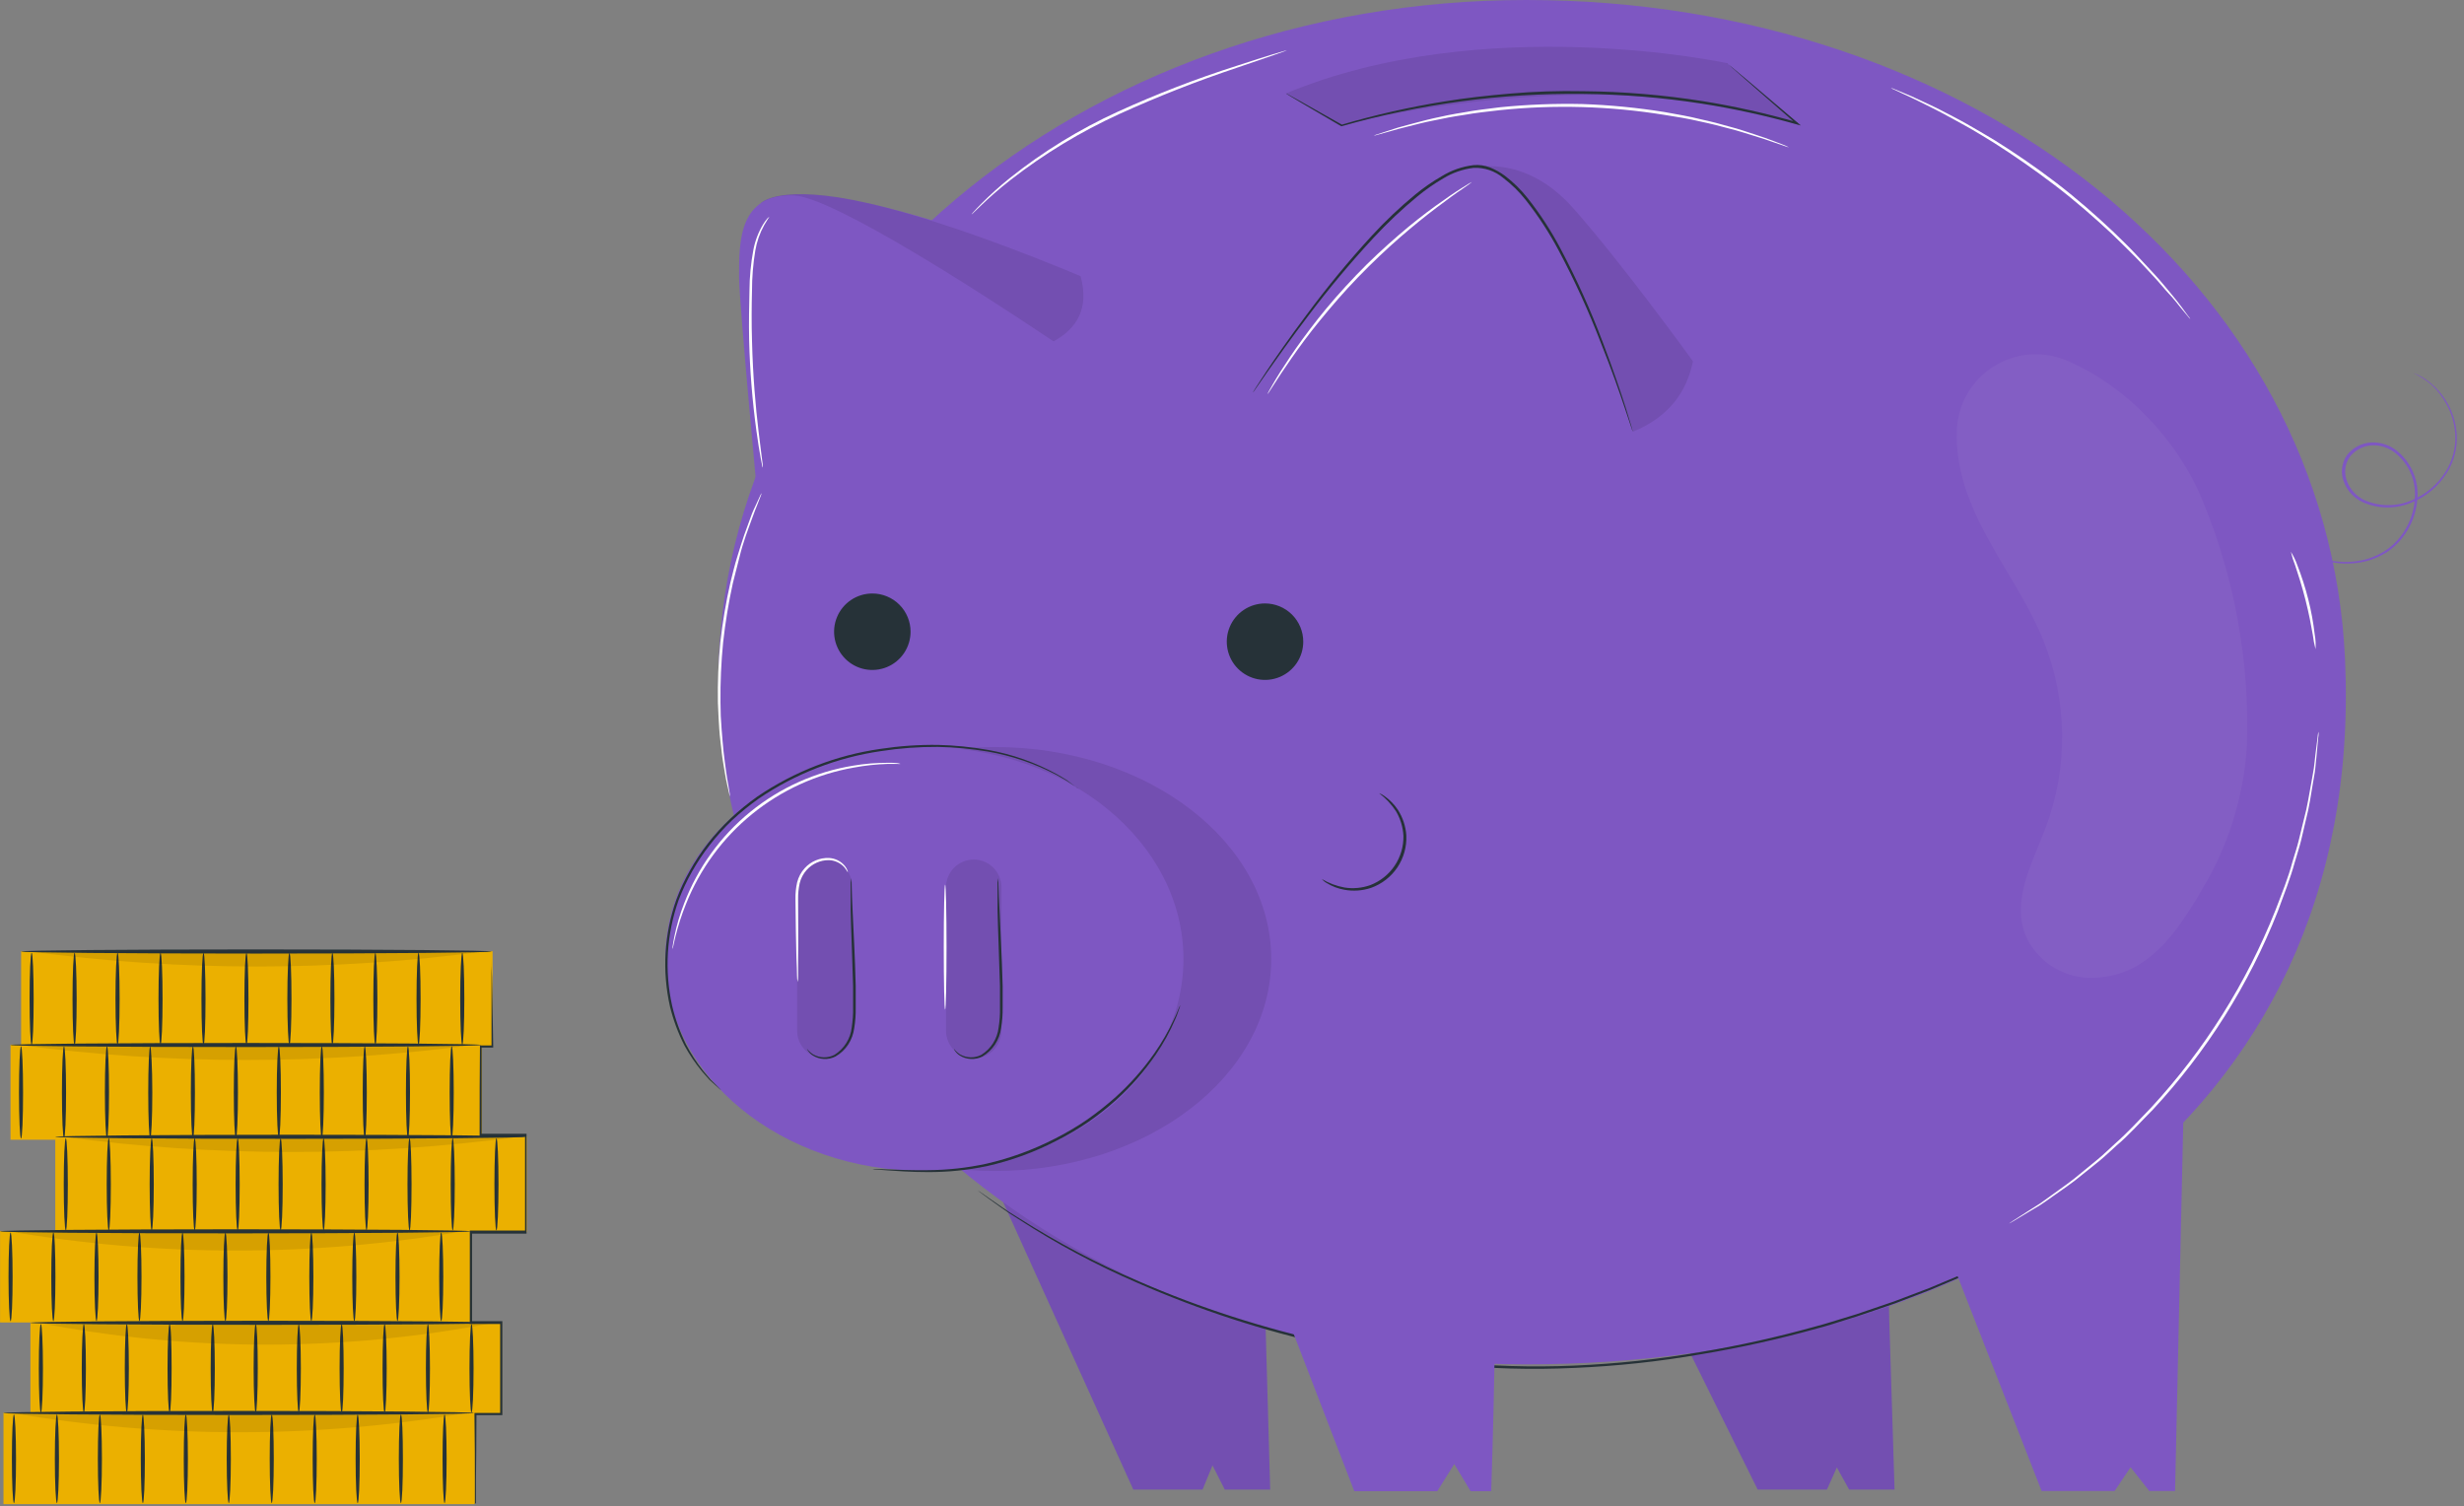 <svg width="211" height="129" viewBox="0 0 211 129" fill="none" xmlns="http://www.w3.org/2000/svg">
<rect x="0" y="0" width="211" height="129" fill="#808080" stroke="none"/>
<path d="M1.809 89.6H42.179V81.459H1.809V89.6Z" fill="#EBB000"/>
<path d="M39.585 81.592C39.491 81.592 39.408 83.356 39.408 85.535C39.408 87.714 39.491 89.484 39.585 89.484C39.679 89.484 39.762 87.72 39.762 85.535C39.762 83.35 39.684 81.592 39.585 81.592Z" fill="#263238"/>
<path d="M35.84 81.592C35.746 81.592 35.669 83.356 35.669 85.535C35.669 87.714 35.746 89.484 35.84 89.484C35.934 89.484 36.017 87.72 36.017 85.535C36.017 83.35 35.94 81.592 35.84 81.592Z" fill="#263238"/>
<path d="M32.146 81.592C32.046 81.592 31.969 83.356 31.969 85.535C31.969 87.714 32.046 89.484 32.146 89.484C32.245 89.484 32.317 87.72 32.317 85.535C32.317 83.35 32.223 81.592 32.146 81.592Z" fill="#263238"/>
<path d="M28.462 81.592C28.368 81.592 28.291 83.356 28.291 85.535C28.291 87.714 28.368 89.484 28.462 89.484C28.556 89.484 28.639 87.72 28.639 85.535C28.639 83.35 28.561 81.592 28.462 81.592Z" fill="#263238"/>
<path d="M24.784 81.592C24.69 81.592 24.607 83.356 24.607 85.535C24.607 87.714 24.69 89.484 24.784 89.484C24.878 89.484 24.961 87.72 24.961 85.535C24.961 83.35 24.884 81.592 24.784 81.592Z" fill="#263238"/>
<path d="M21.106 81.592C21.006 81.592 20.929 83.356 20.929 85.535C20.929 87.714 21.006 89.484 21.106 89.484C21.206 89.484 21.277 87.72 21.277 85.535C21.277 83.35 21.2 81.592 21.106 81.592Z" fill="#263238"/>
<path d="M17.428 81.592C17.328 81.592 17.251 83.356 17.251 85.535C17.251 87.714 17.328 89.484 17.428 89.484C17.527 89.484 17.599 87.72 17.599 85.535C17.599 83.35 17.522 81.592 17.428 81.592Z" fill="#263238"/>
<path d="M13.744 81.592C13.65 81.592 13.573 83.356 13.573 85.535C13.573 87.714 13.65 89.484 13.744 89.484C13.838 89.484 13.921 87.72 13.921 85.535C13.921 83.35 13.844 81.592 13.744 81.592Z" fill="#263238"/>
<path d="M10.066 81.592C9.972 81.592 9.889 83.356 9.889 85.535C9.889 87.714 9.972 89.484 10.066 89.484C10.16 89.484 10.243 87.72 10.243 85.535C10.243 83.35 10.166 81.592 10.066 81.592Z" fill="#263238"/>
<path d="M6.388 81.592C6.289 81.592 6.211 83.356 6.211 85.535C6.211 87.714 6.289 89.484 6.388 89.484C6.488 89.484 6.565 87.72 6.565 85.535C6.565 83.35 6.482 81.592 6.388 81.592Z" fill="#263238"/>
<path d="M2.71 81.592C2.611 81.592 2.533 83.356 2.533 85.535C2.533 87.714 2.611 89.484 2.71 89.484C2.81 89.484 2.882 87.72 2.882 85.535C2.882 83.35 2.804 81.592 2.71 81.592Z" fill="#263238"/>
<g opacity="0.3">
<path opacity="0.3" d="M41.532 81.465C28.564 83.201 15.423 83.201 2.456 81.465H41.532Z" fill="black"/>
</g>
<path d="M1.803 81.481C1.803 81.575 10.824 81.658 21.947 81.658C33.069 81.658 42.101 81.575 42.101 81.481C42.101 81.387 33.08 81.304 21.947 81.304C10.813 81.304 1.803 81.382 1.803 81.481Z" fill="#263238"/>
<path d="M0.902 97.598H41.272V89.457H0.902V97.598Z" fill="#EBB000"/>
<path d="M38.678 89.6C38.584 89.6 38.506 91.37 38.506 93.549C38.506 95.729 38.584 97.493 38.678 97.493C38.772 97.493 38.855 95.729 38.855 93.549C38.855 91.37 38.777 89.6 38.678 89.6Z" fill="#263238"/>
<path d="M34.933 89.6C34.839 89.6 34.762 91.37 34.762 93.549C34.762 95.729 34.839 97.493 34.933 97.493C35.027 97.493 35.11 95.729 35.11 93.549C35.11 91.37 35.033 89.6 34.933 89.6Z" fill="#263238"/>
<path d="M31.238 89.6C31.139 89.6 31.061 91.37 31.061 93.549C31.061 95.729 31.139 97.493 31.238 97.493C31.338 97.493 31.41 95.729 31.41 93.549C31.41 91.37 31.332 89.6 31.238 89.6Z" fill="#263238"/>
<path d="M27.555 89.6C27.461 89.6 27.384 91.37 27.384 93.549C27.384 95.729 27.461 97.493 27.555 97.493C27.649 97.493 27.732 95.729 27.732 93.549C27.732 91.37 27.655 89.6 27.555 89.6Z" fill="#263238"/>
<path d="M23.877 89.6C23.783 89.6 23.7 91.37 23.7 93.549C23.7 95.729 23.783 97.493 23.877 97.493C23.971 97.493 24.054 95.729 24.054 93.549C24.054 91.37 23.977 89.6 23.877 89.6Z" fill="#263238"/>
<path d="M20.199 89.6C20.099 89.6 20.022 91.37 20.022 93.549C20.022 95.729 20.099 97.493 20.199 97.493C20.299 97.493 20.376 95.729 20.376 93.549C20.376 91.37 20.293 89.6 20.199 89.6Z" fill="#263238"/>
<path d="M16.521 89.6C16.421 89.6 16.344 91.37 16.344 93.549C16.344 95.729 16.421 97.493 16.521 97.493C16.62 97.493 16.692 95.729 16.692 93.549C16.692 91.37 16.615 89.6 16.521 89.6Z" fill="#263238"/>
<path d="M12.865 89.6C12.771 89.6 12.694 91.37 12.694 93.549C12.694 95.729 12.771 97.493 12.865 97.493C12.959 97.493 13.042 95.729 13.042 93.549C13.042 91.37 12.937 89.6 12.865 89.6Z" fill="#263238"/>
<path d="M9.159 89.6C9.065 89.6 8.982 91.37 8.982 93.549C8.982 95.729 9.065 97.493 9.159 97.493C9.253 97.493 9.336 95.729 9.336 93.549C9.336 91.37 9.259 89.6 9.159 89.6Z" fill="#263238"/>
<path d="M5.481 89.6C5.382 89.6 5.304 91.37 5.304 93.549C5.304 95.729 5.382 97.493 5.481 97.493C5.581 97.493 5.658 95.729 5.658 93.549C5.658 91.37 5.575 89.6 5.481 89.6Z" fill="#263238"/>
<path d="M1.803 89.6C1.704 89.6 1.626 91.37 1.626 93.549C1.626 95.729 1.704 97.493 1.803 97.493C1.903 97.493 1.975 95.729 1.975 93.549C1.975 91.37 1.897 89.6 1.803 89.6Z" fill="#263238"/>
<g opacity="0.3">
<path opacity="0.3" d="M40.625 89.468C27.657 91.204 14.516 91.204 1.549 89.468H40.625Z" fill="black"/>
</g>
<path d="M0.896 89.484C0.896 89.584 9.917 89.661 21.045 89.661C32.173 89.661 41.194 89.584 41.194 89.484C41.194 89.385 32.173 89.313 21.045 89.313C9.917 89.313 0.896 89.39 0.896 89.484Z" fill="#263238"/>
<path d="M4.735 105.48H45.105V97.338H4.735V105.48Z" fill="#EBB000"/>
<path d="M42.511 97.471C42.417 97.471 42.339 99.241 42.339 101.42C42.339 103.599 42.417 105.369 42.511 105.369C42.605 105.369 42.688 103.599 42.688 101.42C42.688 99.241 42.61 97.471 42.511 97.471Z" fill="#263238"/>
<path d="M38.766 97.471C38.672 97.471 38.595 99.241 38.595 101.42C38.595 103.599 38.672 105.369 38.766 105.369C38.86 105.369 38.943 103.599 38.943 101.42C38.943 99.241 38.86 97.471 38.766 97.471Z" fill="#263238"/>
<path d="M35.072 97.471C34.972 97.471 34.895 99.241 34.895 101.42C34.895 103.599 34.972 105.369 35.072 105.369C35.171 105.369 35.243 103.599 35.243 101.42C35.243 99.241 35.166 97.471 35.072 97.471Z" fill="#263238"/>
<path d="M31.388 97.471C31.294 97.471 31.216 99.241 31.216 101.42C31.216 103.599 31.294 105.369 31.388 105.369C31.482 105.369 31.565 103.599 31.565 101.42C31.565 99.241 31.488 97.471 31.388 97.471Z" fill="#263238"/>
<path d="M27.71 97.471C27.616 97.471 27.533 99.241 27.533 101.42C27.533 103.599 27.616 105.369 27.71 105.369C27.804 105.369 27.887 103.599 27.887 101.42C27.887 99.241 27.798 97.471 27.71 97.471Z" fill="#263238"/>
<path d="M24.032 97.471C23.932 97.471 23.855 99.241 23.855 101.42C23.855 103.599 23.932 105.369 24.032 105.369C24.131 105.369 24.209 103.599 24.209 101.42C24.209 99.241 24.126 97.471 24.032 97.471Z" fill="#263238"/>
<path d="M20.354 97.471C20.254 97.471 20.177 99.241 20.177 101.42C20.177 103.599 20.254 105.369 20.354 105.369C20.453 105.369 20.525 103.599 20.525 101.42C20.525 99.241 20.448 97.471 20.354 97.471Z" fill="#263238"/>
<path d="M16.67 97.471C16.576 97.471 16.499 99.241 16.499 101.42C16.499 103.599 16.576 105.369 16.67 105.369C16.764 105.369 16.847 103.599 16.847 101.42C16.847 99.241 16.77 97.471 16.67 97.471Z" fill="#263238"/>
<path d="M12.992 97.471C12.898 97.471 12.815 99.241 12.815 101.42C12.815 103.599 12.898 105.369 12.992 105.369C13.086 105.369 13.169 103.599 13.169 101.42C13.169 99.241 13.092 97.471 12.992 97.471Z" fill="#263238"/>
<path d="M9.314 97.471C9.215 97.471 9.137 99.241 9.137 101.42C9.137 103.599 9.215 105.369 9.314 105.369C9.414 105.369 9.491 103.599 9.491 101.42C9.491 99.241 9.408 97.471 9.314 97.471Z" fill="#263238"/>
<path d="M5.636 97.471C5.537 97.471 5.459 99.241 5.459 101.42C5.459 103.599 5.537 105.369 5.636 105.369C5.736 105.369 5.808 103.599 5.808 101.42C5.808 99.241 5.73 97.471 5.636 97.471Z" fill="#263238"/>
<g opacity="0.3">
<path opacity="0.3" d="M44.457 97.344C31.49 99.083 18.349 99.083 5.382 97.344H44.457Z" fill="black"/>
</g>
<path d="M4.729 97.344C4.729 97.443 13.75 97.521 24.878 97.521C36.006 97.521 45.027 97.443 45.027 97.344C45.027 97.244 36.006 97.172 24.878 97.172C13.75 97.172 4.729 97.266 4.729 97.344Z" fill="#263238"/>
<path d="M0.006 113.245H40.376V105.419H0.006V113.245Z" fill="#EBB000"/>
<path d="M37.782 105.546C37.688 105.546 37.61 107.25 37.61 109.346C37.61 111.442 37.688 113.14 37.782 113.14C37.876 113.14 37.959 111.442 37.959 109.346C37.959 107.25 37.881 105.546 37.782 105.546Z" fill="#263238"/>
<path d="M34.037 105.546C33.943 105.546 33.866 107.25 33.866 109.346C33.866 111.442 33.943 113.14 34.037 113.14C34.131 113.14 34.214 111.442 34.214 109.346C34.214 107.25 34.137 105.546 34.037 105.546Z" fill="#263238"/>
<path d="M30.343 105.546C30.243 105.546 30.166 107.25 30.166 109.346C30.166 111.442 30.243 113.14 30.343 113.14C30.442 113.14 30.514 111.442 30.514 109.346C30.514 107.25 30.437 105.546 30.343 105.546Z" fill="#263238"/>
<path d="M26.659 105.546C26.565 105.546 26.487 107.25 26.487 109.346C26.487 111.442 26.565 113.14 26.659 113.14C26.753 113.14 26.836 111.442 26.836 109.346C26.836 107.25 26.758 105.546 26.659 105.546Z" fill="#263238"/>
<path d="M22.981 105.546C22.887 105.546 22.804 107.25 22.804 109.346C22.804 111.442 22.887 113.14 22.981 113.14C23.075 113.14 23.158 111.442 23.158 109.346C23.158 107.25 23.081 105.546 22.981 105.546Z" fill="#263238"/>
<path d="M19.303 105.546C19.203 105.546 19.126 107.25 19.126 109.346C19.126 111.442 19.203 113.14 19.303 113.14C19.402 113.14 19.48 111.442 19.48 109.346C19.48 107.25 19.397 105.546 19.303 105.546Z" fill="#263238"/>
<path d="M15.63 105.546C15.531 105.546 15.453 107.25 15.453 109.346C15.453 111.442 15.531 113.14 15.63 113.14C15.73 113.14 15.802 111.442 15.802 109.346C15.802 107.25 15.719 105.546 15.63 105.546Z" fill="#263238"/>
<path d="M11.941 105.546C11.847 105.546 11.77 107.25 11.77 109.346C11.77 111.442 11.847 113.14 11.941 113.14C12.035 113.14 12.118 111.442 12.118 109.346C12.118 107.25 12.041 105.546 11.941 105.546Z" fill="#263238"/>
<path d="M8.263 105.546C8.169 105.546 8.086 107.25 8.086 109.346C8.086 111.442 8.169 113.14 8.263 113.14C8.357 113.14 8.44 111.442 8.44 109.346C8.44 107.25 8.363 105.546 8.263 105.546Z" fill="#263238"/>
<path d="M4.569 105.546C4.469 105.546 4.392 107.25 4.392 109.346C4.392 111.442 4.469 113.14 4.569 113.14C4.668 113.14 4.746 111.442 4.746 109.346C4.746 107.25 4.679 105.546 4.569 105.546Z" fill="#263238"/>
<path d="M0.907 105.546C0.808 105.546 0.73 107.25 0.73 109.346C0.73 111.442 0.808 113.14 0.907 113.14C1.007 113.14 1.079 111.442 1.079 109.346C1.079 107.25 1.001 105.546 0.907 105.546Z" fill="#263238"/>
<g opacity="0.3">
<path opacity="0.3" d="M39.728 105.424C26.798 107.645 13.583 107.645 0.653 105.424H39.728Z" fill="black"/>
</g>
<path d="M0 105.441C0 105.54 9.021 105.618 20.149 105.618C31.277 105.618 40.298 105.54 40.298 105.441C40.298 105.341 31.277 105.269 20.149 105.269C9.021 105.269 0 105.347 0 105.441Z" fill="#263238"/>
<path d="M2.605 121.082H42.975V113.25H2.605V121.082Z" fill="#EBB000"/>
<path d="M40.376 113.383C40.282 113.383 40.204 115.081 40.204 117.177C40.204 119.274 40.282 120.972 40.376 120.972C40.47 120.972 40.553 119.274 40.553 117.177C40.553 115.081 40.475 113.383 40.376 113.383Z" fill="#263238"/>
<path d="M36.648 113.383C36.548 113.383 36.471 115.081 36.471 117.177C36.471 119.274 36.548 120.972 36.648 120.972C36.747 120.972 36.819 119.274 36.819 117.177C36.819 115.081 36.731 113.383 36.648 113.383Z" fill="#263238"/>
<path d="M32.937 113.383C32.837 113.383 32.76 115.081 32.76 117.177C32.76 119.274 32.837 120.972 32.937 120.972C33.036 120.972 33.114 119.274 33.114 117.177C33.114 115.081 33.031 113.383 32.937 113.383Z" fill="#263238"/>
<path d="M29.259 113.383C29.159 113.383 29.081 115.081 29.081 117.177C29.081 119.274 29.159 120.972 29.259 120.972C29.358 120.972 29.43 119.274 29.43 117.177C29.43 115.081 29.353 113.383 29.259 113.383Z" fill="#263238"/>
<path d="M25.586 113.383C25.492 113.383 25.415 115.081 25.415 117.177C25.415 119.274 25.492 120.972 25.586 120.972C25.68 120.972 25.763 119.274 25.763 117.177C25.763 115.081 25.674 113.383 25.586 113.383Z" fill="#263238"/>
<path d="M21.897 113.383C21.803 113.383 21.72 115.081 21.72 117.177C21.72 119.274 21.803 120.972 21.897 120.972C21.991 120.972 22.074 119.274 22.074 117.177C22.074 115.081 21.997 113.383 21.897 113.383Z" fill="#263238"/>
<path d="M18.219 113.383C18.119 113.383 18.042 115.081 18.042 117.177C18.042 119.274 18.119 120.972 18.219 120.972C18.318 120.972 18.396 119.274 18.396 117.177C18.396 115.081 18.313 113.383 18.219 113.383Z" fill="#263238"/>
<path d="M14.524 113.383C14.425 113.383 14.347 115.081 14.347 117.177C14.347 119.274 14.425 120.972 14.524 120.972C14.624 120.972 14.696 119.274 14.696 117.177C14.696 115.081 14.635 113.383 14.524 113.383Z" fill="#263238"/>
<path d="M10.857 113.383C10.763 113.383 10.686 115.081 10.686 117.177C10.686 119.274 10.763 120.972 10.857 120.972C10.951 120.972 11.034 119.274 11.034 117.177C11.034 115.081 10.957 113.383 10.857 113.383Z" fill="#263238"/>
<path d="M7.179 113.383C7.085 113.383 7.002 115.081 7.002 117.177C7.002 119.274 7.085 120.972 7.179 120.972C7.273 120.972 7.356 119.274 7.356 117.177C7.356 115.081 7.279 113.383 7.179 113.383Z" fill="#263238"/>
<path d="M3.501 113.383C3.402 113.383 3.324 115.081 3.324 117.177C3.324 119.274 3.402 120.972 3.501 120.972C3.601 120.972 3.678 119.274 3.678 117.177C3.678 115.081 3.595 113.383 3.501 113.383Z" fill="#263238"/>
<g opacity="0.3">
<path opacity="0.3" d="M42.322 113.262C29.42 115.773 16.155 115.773 3.252 113.262H42.322Z" fill="black"/>
</g>
<path d="M2.594 113.278C2.594 113.372 11.615 113.45 22.743 113.45C33.871 113.45 42.892 113.372 42.892 113.278C42.892 113.184 33.871 113.101 22.743 113.101C11.615 113.101 2.594 113.179 2.594 113.278Z" fill="#263238"/>
<path d="M0.299 128.803H40.669V120.971H0.299V128.803Z" fill="#EBB000"/>
<path d="M38.069 121.126C37.975 121.126 37.898 122.824 37.898 124.921C37.898 127.017 37.975 128.715 38.069 128.715C38.163 128.715 38.246 127.017 38.246 124.921C38.246 122.824 38.169 121.126 38.069 121.126Z" fill="#263238"/>
<path d="M34.33 121.126C34.231 121.126 34.153 122.824 34.153 124.921C34.153 127.017 34.231 128.715 34.33 128.715C34.43 128.715 34.502 127.017 34.502 124.921C34.502 122.824 34.435 121.126 34.33 121.126Z" fill="#263238"/>
<path d="M30.63 121.126C30.531 121.126 30.453 122.824 30.453 124.921C30.453 127.017 30.531 128.715 30.63 128.715C30.73 128.715 30.807 127.017 30.807 124.921C30.807 122.824 30.724 121.126 30.63 121.126Z" fill="#263238"/>
<path d="M26.952 121.126C26.853 121.126 26.775 122.824 26.775 124.921C26.775 127.017 26.853 128.715 26.952 128.715C27.052 128.715 27.124 127.017 27.124 124.921C27.124 122.824 27.046 121.126 26.952 121.126Z" fill="#263238"/>
<path d="M23.268 121.126C23.174 121.126 23.097 122.824 23.097 124.921C23.097 127.017 23.174 128.715 23.268 128.715C23.363 128.715 23.445 127.017 23.445 124.921C23.445 122.824 23.374 121.126 23.268 121.126Z" fill="#263238"/>
<path d="M19.591 121.126C19.497 121.126 19.414 122.824 19.414 124.921C19.414 127.017 19.497 128.715 19.591 128.715C19.685 128.715 19.768 127.017 19.768 124.921C19.768 122.824 19.69 121.126 19.591 121.126Z" fill="#263238"/>
<path d="M15.912 121.126C15.813 121.126 15.736 122.824 15.736 124.921C15.736 127.017 15.813 128.715 15.912 128.715C16.012 128.715 16.09 127.017 16.09 124.921C16.09 122.824 16.006 121.126 15.912 121.126Z" fill="#263238"/>
<path d="M12.235 121.126C12.135 121.126 12.057 122.824 12.057 124.921C12.057 127.017 12.135 128.715 12.235 128.715C12.334 128.715 12.406 127.017 12.406 124.921C12.406 122.824 12.312 121.126 12.235 121.126Z" fill="#263238"/>
<path d="M8.551 121.126C8.457 121.126 8.379 122.824 8.379 124.921C8.379 127.017 8.457 128.715 8.551 128.715C8.645 128.715 8.728 127.017 8.728 124.921C8.728 122.824 8.65 121.126 8.551 121.126Z" fill="#263238"/>
<path d="M4.873 121.126C4.779 121.126 4.696 122.824 4.696 124.921C4.696 127.017 4.779 128.715 4.873 128.715C4.967 128.715 5.05 127.017 5.05 124.921C5.05 122.824 4.972 121.126 4.873 121.126Z" fill="#263238"/>
<path d="M1.195 121.126C1.095 121.126 1.018 122.824 1.018 124.921C1.018 127.017 1.095 128.715 1.195 128.715C1.294 128.715 1.372 127.017 1.372 124.921C1.372 122.824 1.289 121.126 1.195 121.126Z" fill="#263238"/>
<g opacity="0.3">
<path opacity="0.3" d="M40.016 120.983C27.087 123.201 13.875 123.201 0.946 120.983H40.016Z" fill="black"/>
</g>
<path d="M0.288 120.999C0.288 121.093 9.309 121.171 20.437 121.171C31.565 121.171 40.586 121.093 40.586 120.999C40.586 120.905 31.565 120.822 20.437 120.822C9.309 120.822 0.288 120.9 0.288 120.999Z" fill="#263238"/>
<path d="M40.669 128.803C40.66 128.759 40.66 128.714 40.669 128.671C40.669 128.566 40.669 128.438 40.669 128.272C40.669 127.907 40.669 127.399 40.669 126.751C40.669 125.407 40.669 123.483 40.63 121.082V120.994H40.718H42.931L42.831 121.093C42.831 118.803 42.831 116.154 42.831 113.256L42.953 113.378H40.232V113.25C40.232 110.833 40.232 108.206 40.232 105.507V105.374H45.093L44.961 105.507C44.961 102.609 44.961 99.827 44.961 97.211L45.088 97.333H41.072V97.216C41.072 94.385 41.072 91.824 41.1 89.623V89.528H42.179L42.09 89.617C42.09 87.095 42.09 85.071 42.09 83.66C42.09 82.974 42.09 82.438 42.09 82.056C42.09 81.885 42.09 81.752 42.09 81.641C42.082 81.596 42.082 81.549 42.09 81.503C42.09 81.503 42.09 81.553 42.09 81.641C42.09 81.73 42.09 81.885 42.09 82.056C42.09 82.438 42.09 82.974 42.129 83.66C42.156 85.071 42.19 87.095 42.234 89.617V89.706H41.155L41.249 89.612C41.249 91.824 41.249 94.374 41.249 97.205L41.133 97.089H44.966H45.088V97.216C45.088 99.827 45.088 102.609 45.088 105.513V105.64H40.298L40.425 105.513C40.425 108.234 40.425 110.861 40.425 113.256L40.304 113.134H43.019V113.25C43.019 116.149 43.019 118.781 43.019 121.088V121.182H42.925H40.713L40.801 121.099C40.801 123.499 40.768 125.424 40.757 126.768C40.757 127.415 40.757 127.924 40.757 128.289C40.757 128.455 40.757 128.582 40.757 128.687C40.732 128.729 40.703 128.768 40.669 128.803Z" fill="#263238"/>
<path d="M84.766 100.43L97.05 127.559H102.979L103.831 125.485L104.882 127.559H108.77L108.322 111.718L108.128 102.366L84.766 100.43Z" fill="#7E57C2"/>
<g opacity="0.3">
<path opacity="0.3" d="M84.766 100.43L97.05 127.559H102.979L103.831 125.485L104.882 127.559H108.77L108.322 111.718L108.128 102.366L84.766 100.43Z" fill="black"/>
</g>
<path d="M138.532 103.339L150.517 127.559H156.446L157.293 125.662L158.349 127.559H162.237L161.784 113.062L161.596 104.495L138.532 103.339Z" fill="#7E57C2"/>
<g opacity="0.3">
<path opacity="0.3" d="M138.532 103.339L150.517 127.559H156.446L157.293 125.662L158.349 127.559H162.237L161.784 113.062L161.596 104.495L138.532 103.339Z" fill="black"/>
</g>
<path d="M206.683 31.952L206.794 31.991L207.115 32.129C207.513 32.331 207.885 32.581 208.221 32.876C208.85 33.414 209.365 34.074 209.735 34.815C210.106 35.556 210.324 36.363 210.378 37.19C210.45 38.345 210.158 39.494 209.543 40.475C208.845 41.604 207.813 42.488 206.589 43.003C205.918 43.301 205.192 43.455 204.457 43.455C203.723 43.455 202.996 43.301 202.325 43.003C201.606 42.67 201.041 42.077 200.743 41.343C200.581 40.965 200.515 40.553 200.553 40.143C200.591 39.734 200.73 39.34 200.959 38.998C201.206 38.673 201.521 38.406 201.882 38.214C202.243 38.023 202.642 37.913 203.049 37.892C203.851 37.85 204.639 38.106 205.262 38.611C205.836 39.075 206.293 39.667 206.599 40.339C206.904 41.011 207.048 41.745 207.021 42.483C206.979 43.811 206.503 45.09 205.666 46.122C205.294 46.591 204.848 46.995 204.344 47.317C203.875 47.606 203.371 47.834 202.845 47.997C201.936 48.256 200.983 48.326 200.046 48.202C199.343 48.115 198.656 47.929 198.005 47.649C197.594 47.469 197.202 47.251 196.833 46.996C196.722 46.913 196.628 46.847 196.556 46.786C196.484 46.725 196.462 46.714 196.468 46.708C196.964 47.04 197.49 47.325 198.039 47.56C198.685 47.827 199.367 48.001 200.063 48.074C200.98 48.183 201.91 48.104 202.795 47.842C203.304 47.678 203.791 47.451 204.244 47.167C204.727 46.85 205.156 46.458 205.516 46.006C206.317 45.003 206.768 43.766 206.799 42.483C206.827 41.784 206.692 41.088 206.404 40.45C206.116 39.813 205.683 39.251 205.14 38.81C204.568 38.346 203.847 38.106 203.11 38.135C202.736 38.155 202.371 38.257 202.041 38.432C201.71 38.608 201.422 38.854 201.197 39.153C200.99 39.462 200.864 39.818 200.831 40.188C200.799 40.558 200.859 40.931 201.009 41.271C201.281 41.957 201.806 42.513 202.474 42.826C203.116 43.109 203.811 43.255 204.512 43.255C205.214 43.255 205.908 43.109 206.551 42.826C207.736 42.334 208.74 41.486 209.421 40.398C210.019 39.452 210.311 38.346 210.256 37.228C210.206 36.306 209.947 35.408 209.498 34.601C209.163 33.98 208.725 33.419 208.204 32.942C207.742 32.548 207.231 32.215 206.683 31.952Z" fill="#7E57C2"/>
<path d="M200.815 56.498C202.602 96.752 168.858 116.834 130.656 116.834C92.454 116.834 61.52 90.679 61.52 58.417C61.52 26.155 92.493 -0 130.683 -0C168.874 -0 199.388 24.264 200.815 56.498Z" fill="#7E57C2"/>
<g opacity="0.3">
<path opacity="0.3" d="M125.838 14.43C125.838 14.43 130.424 12.975 134.715 17.82C139.007 22.666 144.975 30.94 144.975 30.94C144.422 33.628 142.868 35.724 139.826 36.974L125.838 14.43Z" fill="black"/>
</g>
<path d="M85.175 100.275C98.255 100.275 108.859 92.148 108.859 82.123C108.859 72.097 98.255 63.97 85.175 63.97C72.095 63.97 61.492 72.097 61.492 82.123C61.492 92.148 72.095 100.275 85.175 100.275Z" fill="#7E57C2"/>
<path d="M107.288 33.6C107.288 33.6 121.165 12.068 127.525 14.402C133.886 16.736 139.848 36.974 139.848 36.974" fill="#7E57C2"/>
<path d="M91.569 28.666L90.916 22.831C90.916 22.831 82.227 19.203 74.445 17.422C66.663 15.641 65.131 17.422 65.131 17.422L77.421 34.673L91.569 28.666Z" fill="#7E57C2"/>
<g opacity="0.3">
<path opacity="0.3" d="M110.092 8.009L114.699 10.746C114.699 10.746 137.011 4.845 154.14 10.746L147.851 5.398C147.851 5.398 127.077 0.929 110.092 8.009Z" fill="black"/>
</g>
<g opacity="0.3">
<path opacity="0.3" d="M85.175 100.275C98.255 100.275 108.859 92.148 108.859 82.123C108.859 72.097 98.255 63.97 85.175 63.97C72.095 63.97 61.492 72.097 61.492 82.123C61.492 92.148 72.095 100.275 85.175 100.275Z" fill="black"/>
</g>
<path d="M79.158 100.275C91.41 100.275 101.342 92.148 101.342 82.123C101.342 72.097 91.41 63.97 79.158 63.97C66.906 63.97 56.973 72.097 56.973 82.123C56.973 92.148 66.906 100.275 79.158 100.275Z" fill="#7E57C2"/>
<g opacity="0.3">
<path opacity="0.3" d="M70.635 90.635C70.005 90.635 69.402 90.385 68.957 89.94C68.512 89.495 68.262 88.891 68.262 88.262V75.978C68.262 75.348 68.512 74.745 68.957 74.3C69.402 73.855 70.005 73.605 70.635 73.605C71.264 73.605 71.867 73.855 72.312 74.3C72.757 74.745 73.007 75.348 73.007 75.978V88.24C73.01 88.553 72.951 88.864 72.833 89.154C72.715 89.445 72.541 89.709 72.32 89.932C72.1 90.154 71.837 90.331 71.548 90.452C71.258 90.573 70.948 90.635 70.635 90.635Z" fill="black"/>
</g>
<g opacity="0.3">
<path opacity="0.3" d="M85.756 75.978C85.756 74.667 84.694 73.605 83.383 73.605C82.073 73.605 81.01 74.667 81.01 75.978V88.262C81.01 89.572 82.073 90.635 83.383 90.635C84.694 90.635 85.756 89.572 85.756 88.262V75.978Z" fill="black"/>
</g>
<g opacity="0.3">
<path opacity="0.3" d="M90.219 29.236C92.216 28.13 93.289 26.426 92.537 23.65C92.537 23.65 82.227 19.225 74.445 17.422C66.663 15.619 65.131 17.422 65.131 17.422L77.421 34.673L90.219 29.236Z" fill="black"/>
</g>
<path d="M90.916 29.712C90.916 29.712 90.363 29.314 89.368 28.666C84.772 25.597 71.359 16.836 67.958 16.736C63.289 16.604 63.278 20.608 63.289 23.744C63.289 25.956 65.104 45.148 65.104 45.148" fill="#7E57C2"/>
<path d="M139.826 36.974C139.802 36.932 139.784 36.887 139.771 36.841L139.638 36.443L139.129 34.922C138.681 33.6 138.023 31.692 137.099 29.391C136.051 26.666 134.838 24.009 133.465 21.432C132.659 19.914 131.717 18.472 130.65 17.123C130.09 16.413 129.441 15.777 128.72 15.232C128.015 14.639 127.113 14.333 126.192 14.375C125.271 14.484 124.384 14.792 123.593 15.276C122.815 15.73 122.075 16.246 121.38 16.819C120.053 17.912 118.8 19.093 117.63 20.354C115.645 22.495 113.769 24.736 112.011 27.068C110.501 29.054 109.329 30.702 108.532 31.841L107.614 33.163L107.376 33.506C107.352 33.547 107.322 33.584 107.288 33.617C107.303 33.571 107.326 33.528 107.354 33.489L107.575 33.135C107.769 32.826 108.068 32.372 108.455 31.791C109.235 30.63 110.379 28.965 111.878 26.968C113.615 24.619 115.474 22.363 117.448 20.21C118.619 18.934 119.877 17.742 121.214 16.642C121.926 16.059 122.684 15.535 123.482 15.077C124.301 14.577 125.218 14.258 126.17 14.142C126.661 14.093 127.156 14.163 127.614 14.347C128.055 14.528 128.473 14.762 128.858 15.044C129.594 15.603 130.256 16.253 130.827 16.98C131.902 18.34 132.848 19.797 133.653 21.332C135.023 23.921 136.228 26.594 137.26 29.336C138.15 31.67 138.792 33.583 139.218 34.916C139.428 35.58 139.583 36.1 139.688 36.454L139.798 36.858C139.812 36.895 139.821 36.934 139.826 36.974Z" fill="#263238"/>
<path d="M147.851 5.398C147.851 5.398 147.895 5.398 147.967 5.476L148.288 5.735L149.499 6.748L153.924 10.498L154.217 10.746L153.847 10.647C151.17 9.894 148.452 9.301 145.705 8.871C142.352 8.354 138.966 8.077 135.573 8.042C128.582 7.964 121.617 8.896 114.893 10.807H114.859L111.358 8.755L110.435 8.202L110.197 8.053L110.12 7.998L110.208 8.036L110.451 8.169L111.392 8.689L114.931 10.686H114.871C117.774 9.829 120.73 9.16 123.72 8.683C125.484 8.39 127.387 8.18 129.378 8.009C131.369 7.837 133.46 7.765 135.611 7.81C139.016 7.841 142.414 8.124 145.777 8.656C148.531 9.097 151.256 9.707 153.935 10.481L153.852 10.63L149.483 6.82L148.299 5.774L147.995 5.498L147.851 5.398Z" fill="#263238"/>
<path d="M92.388 67.549C92.342 67.528 92.299 67.502 92.26 67.471L91.89 67.228L91.298 66.83C91.055 66.68 90.745 66.531 90.452 66.349C88.613 65.384 86.635 64.712 84.589 64.357C83.177 64.123 81.75 63.99 80.319 63.959C78.677 63.949 77.036 64.071 75.413 64.324C71.679 64.87 68.116 66.254 64.993 68.373C64.188 68.943 63.421 69.565 62.698 70.237C62.004 70.898 61.361 71.609 60.773 72.366C59.658 73.797 58.762 75.385 58.113 77.078C57.081 79.984 56.889 83.122 57.559 86.132C57.83 87.281 58.231 88.394 58.754 89.451C59.168 90.242 59.655 90.992 60.209 91.691L60.839 92.438L61.348 92.935L61.658 93.251C61.73 93.323 61.763 93.356 61.758 93.361L61.641 93.267L61.315 92.974L60.762 92.482L60.115 91.746C59.546 91.058 59.044 90.317 58.616 89.534C58.072 88.471 57.655 87.348 57.371 86.188C56.686 83.142 56.877 79.964 57.925 77.023C58.24 76.182 58.621 75.366 59.064 74.584C59.517 73.767 60.031 72.985 60.602 72.244C61.197 71.479 61.85 70.76 62.554 70.093C63.281 69.409 64.056 68.777 64.871 68.201C68.02 66.064 71.614 64.672 75.38 64.131C77.014 63.882 78.666 63.767 80.319 63.788C81.76 63.823 83.197 63.967 84.617 64.219C86.676 64.586 88.662 65.287 90.496 66.293C90.811 66.481 91.099 66.636 91.337 66.791L91.89 67.211L92.249 67.477L92.388 67.549Z" fill="#263238"/>
<path d="M72.874 75.203C72.912 75.443 72.929 75.685 72.924 75.928C72.924 76.437 72.974 77.1 73.007 77.902C73.079 79.562 73.217 81.874 73.278 84.429C73.278 85.065 73.278 85.69 73.278 86.293C73.29 86.878 73.247 87.463 73.151 88.041C73.085 88.543 72.906 89.023 72.626 89.445C72.346 89.866 71.973 90.219 71.536 90.474C71.23 90.628 70.888 90.7 70.546 90.681C70.203 90.663 69.872 90.555 69.584 90.369C69.43 90.267 69.299 90.135 69.196 89.982C69.157 89.93 69.127 89.872 69.108 89.81C69.255 89.999 69.432 90.162 69.633 90.292C69.911 90.451 70.225 90.537 70.544 90.543C70.865 90.549 71.181 90.474 71.464 90.325C71.868 90.072 72.211 89.731 72.465 89.328C72.72 88.925 72.881 88.47 72.935 87.996C73.021 87.433 73.058 86.863 73.046 86.293C73.046 85.69 73.046 85.07 73.046 84.434C72.985 81.885 72.874 79.578 72.847 77.908C72.847 77.073 72.847 76.392 72.847 75.928C72.834 75.686 72.843 75.444 72.874 75.203Z" fill="#263238"/>
<path d="M85.452 75.203C85.49 75.443 85.508 75.685 85.507 75.928C85.507 76.437 85.557 77.1 85.59 77.902C85.656 79.562 85.795 81.874 85.861 84.429C85.861 85.065 85.861 85.69 85.861 86.293C85.868 86.878 85.824 87.463 85.728 88.041C85.663 88.542 85.484 89.022 85.205 89.444C84.927 89.865 84.555 90.218 84.119 90.474C83.812 90.629 83.469 90.7 83.126 90.682C82.782 90.663 82.45 90.556 82.161 90.369C82.008 90.267 81.876 90.135 81.774 89.982C81.734 89.931 81.706 89.873 81.691 89.81C81.835 90 82.01 90.163 82.211 90.292C82.488 90.451 82.802 90.537 83.122 90.543C83.442 90.549 83.758 90.474 84.041 90.325C84.446 90.072 84.788 89.731 85.043 89.328C85.297 88.925 85.458 88.47 85.513 87.996C85.603 87.433 85.642 86.863 85.629 86.293C85.629 85.69 85.629 85.07 85.629 84.434C85.562 81.885 85.452 79.578 85.424 77.908C85.424 77.073 85.424 76.392 85.424 75.928C85.413 75.686 85.423 75.444 85.452 75.203Z" fill="#263238"/>
<path d="M101.077 86.072C101.052 86.179 101.019 86.285 100.977 86.387C100.9 86.586 100.817 86.896 100.645 87.266C100.192 88.326 99.636 89.339 98.986 90.292C98.019 91.711 96.886 93.011 95.612 94.163C94.861 94.84 94.068 95.47 93.239 96.049C92.344 96.666 91.407 97.221 90.435 97.709C88.565 98.671 86.58 99.392 84.528 99.855C82.852 100.207 81.142 100.38 79.429 100.369C77.969 100.369 76.79 100.275 75.978 100.22L75.043 100.148C74.933 100.145 74.823 100.13 74.716 100.103C74.825 100.094 74.934 100.094 75.043 100.103L75.983 100.137C76.796 100.164 77.974 100.22 79.423 100.203C81.123 100.197 82.817 100.011 84.478 99.65C86.506 99.183 88.468 98.466 90.319 97.515C91.276 97.034 92.2 96.489 93.085 95.883C93.906 95.308 94.694 94.688 95.446 94.025C96.713 92.892 97.847 91.62 98.826 90.231C99.485 89.294 100.059 88.3 100.54 87.261C100.728 86.896 100.828 86.597 100.916 86.403C100.961 86.289 101.015 86.178 101.077 86.072Z" fill="#263238"/>
<path d="M72.598 74.695C72.505 74.538 72.401 74.389 72.288 74.246C72.121 74.066 71.919 73.921 71.695 73.82C71.471 73.718 71.229 73.662 70.983 73.655C70.62 73.652 70.261 73.727 69.93 73.875C69.599 74.023 69.304 74.24 69.064 74.512C68.783 74.828 68.584 75.208 68.483 75.618C68.382 76.074 68.336 76.54 68.345 77.006C68.345 78.964 68.372 80.74 68.345 82.023C68.345 82.626 68.345 83.129 68.345 83.544C68.351 83.729 68.338 83.915 68.306 84.097C68.269 83.915 68.25 83.73 68.251 83.544C68.251 83.135 68.223 82.626 68.201 82.023C68.168 80.74 68.135 78.97 68.118 77.006C68.107 76.519 68.155 76.033 68.262 75.557C68.373 75.106 68.596 74.69 68.909 74.346C69.172 74.055 69.495 73.826 69.857 73.675C70.218 73.524 70.608 73.455 71 73.472C71.263 73.486 71.52 73.556 71.754 73.676C71.989 73.796 72.195 73.964 72.36 74.169C72.447 74.28 72.518 74.403 72.57 74.534C72.598 74.645 72.609 74.695 72.598 74.695Z" fill="white"/>
<path d="M80.933 75.745C80.999 75.745 81.055 78.146 81.055 81.099C81.055 84.053 80.999 86.459 80.933 86.459C80.867 86.459 80.817 84.058 80.817 81.099C80.817 78.14 80.872 75.745 80.933 75.745Z" fill="white"/>
<path d="M77.117 65.414C77.023 65.428 76.928 65.428 76.835 65.414C76.652 65.414 76.387 65.414 76.038 65.414C75.058 65.444 74.082 65.549 73.118 65.729C69.922 66.291 66.924 67.661 64.407 69.708C61.89 71.755 59.938 74.413 58.738 77.427C58.37 78.335 58.069 79.268 57.836 80.22C57.748 80.557 57.703 80.823 57.659 81C57.645 81.093 57.619 81.184 57.582 81.271C57.581 81.178 57.59 81.085 57.609 80.994C57.642 80.812 57.67 80.541 57.748 80.203C57.944 79.235 58.224 78.286 58.583 77.366C59.752 74.3 61.706 71.595 64.251 69.524C66.795 67.452 69.84 66.086 73.079 65.563C74.053 65.398 75.039 65.316 76.027 65.32C76.376 65.32 76.647 65.32 76.829 65.347C76.927 65.36 77.023 65.382 77.117 65.414Z" fill="white"/>
<path d="M65.22 42.228C65.201 42.318 65.173 42.405 65.137 42.488C65.059 42.676 64.965 42.914 64.855 43.207C64.744 43.5 64.573 43.899 64.418 44.352C64.263 44.806 64.058 45.303 63.865 45.879C63.671 46.454 63.472 47.073 63.312 47.754C63.151 48.434 62.941 49.164 62.758 49.933C62.389 51.611 62.11 53.307 61.923 55.016C61.754 56.725 61.678 58.442 61.697 60.159C61.697 60.956 61.73 61.708 61.791 62.41C61.852 63.113 61.896 63.766 61.962 64.363C62.028 64.96 62.106 65.497 62.167 65.967C62.228 66.437 62.3 66.846 62.36 67.173C62.421 67.499 62.454 67.726 62.487 67.936C62.503 68.025 62.512 68.116 62.515 68.207C62.479 68.124 62.453 68.036 62.438 67.947C62.394 67.748 62.338 67.499 62.266 67.189C62.194 66.879 62.111 66.459 62.039 65.989C61.968 65.519 61.857 64.982 61.796 64.379C61.735 63.777 61.641 63.13 61.592 62.422C61.542 61.714 61.509 60.961 61.475 60.165C61.445 58.438 61.515 56.712 61.685 54.994C61.875 53.275 62.163 51.569 62.548 49.883C62.742 49.114 62.913 48.379 63.129 47.698C63.345 47.018 63.527 46.393 63.726 45.823C63.925 45.254 64.125 44.75 64.279 44.302C64.434 43.854 64.611 43.478 64.75 43.196L65.076 42.488C65.114 42.396 65.162 42.309 65.22 42.228Z" fill="white"/>
<path d="M65.894 18.55C65.894 18.55 65.712 18.799 65.441 19.275C65.065 19.955 64.807 20.694 64.678 21.46C64.49 22.599 64.395 23.751 64.396 24.905C64.362 26.211 64.351 27.671 64.396 29.159C64.468 32.173 64.711 34.9 64.949 36.863C65.065 37.815 65.165 38.6 65.236 39.186L65.319 39.822C65.329 39.896 65.329 39.97 65.319 40.044C65.288 39.975 65.268 39.903 65.258 39.828C65.225 39.656 65.187 39.452 65.137 39.203C65.037 38.65 64.904 37.864 64.772 36.885C64.422 34.318 64.215 31.733 64.152 29.142C64.119 27.627 64.152 26.189 64.18 24.878C64.186 23.712 64.298 22.55 64.512 21.404C64.66 20.622 64.947 19.873 65.358 19.192C65.471 19.009 65.598 18.835 65.74 18.672C65.839 18.611 65.889 18.55 65.894 18.55Z" fill="white"/>
<path d="M110.197 4.303C110.104 4.354 110.006 4.395 109.904 4.425L109.063 4.723L105.938 5.796C102.501 6.943 99.126 8.271 95.828 9.773C92.534 11.282 89.426 13.166 86.564 15.387C85.457 16.25 84.633 17.002 84.069 17.538C83.781 17.804 83.577 18.02 83.422 18.158C83.351 18.235 83.273 18.305 83.19 18.368C83.247 18.28 83.314 18.199 83.389 18.125C83.527 17.975 83.726 17.749 84.008 17.472C84.783 16.689 85.601 15.95 86.459 15.26C89.304 12.99 92.417 11.076 95.728 9.563C99.034 8.055 102.427 6.745 105.888 5.641C107.21 5.205 108.289 4.867 109.03 4.64L109.893 4.386C109.992 4.351 110.094 4.323 110.197 4.303Z" fill="white"/>
<path d="M126.038 15.591C125.974 15.651 125.905 15.704 125.833 15.752L125.23 16.178C124.677 16.543 123.941 17.085 123.018 17.782C122.094 18.479 121.032 19.33 119.887 20.326C118.742 21.322 117.525 22.472 116.303 23.733C115.081 24.994 113.997 26.261 113.034 27.439C112.072 28.617 111.264 29.717 110.606 30.663C109.948 31.609 109.434 32.383 109.091 32.925L108.687 33.545C108.645 33.621 108.593 33.692 108.532 33.755C108.532 33.755 108.565 33.672 108.643 33.523L109.013 32.876C109.329 32.322 109.826 31.526 110.468 30.569C111.11 29.612 111.917 28.501 112.863 27.3C113.809 26.1 114.915 24.839 116.132 23.567C117.348 22.295 118.587 21.161 119.743 20.16C120.899 19.159 121.983 18.318 122.918 17.643C123.853 16.969 124.622 16.443 125.169 16.106L125.8 15.713C125.955 15.625 126.032 15.581 126.038 15.591Z" fill="white"/>
<path d="M196.175 47.25C196.402 47.611 196.588 47.997 196.728 48.401C197.1 49.35 197.412 50.322 197.662 51.31C197.914 52.301 198.099 53.308 198.215 54.324C198.292 54.742 198.316 55.167 198.287 55.591C198.179 55.182 198.1 54.766 198.05 54.346C197.917 53.578 197.718 52.521 197.425 51.371C197.131 50.22 196.805 49.192 196.556 48.456C196.399 48.064 196.271 47.661 196.175 47.25Z" fill="white"/>
<path d="M185.273 99.418L185.052 99.589L184.383 100.065L183.277 100.834L182.58 101.32L181.767 101.873C178.536 103.993 175.174 105.905 171.7 107.598C170.594 108.151 169.427 108.671 168.21 109.224L166.319 110.026L165.351 110.435L164.35 110.822L162.292 111.608L160.146 112.349C159.422 112.609 158.675 112.836 157.934 113.068C157.193 113.3 156.419 113.555 155.633 113.754C152.357 114.669 149.033 115.407 145.678 115.966C142.084 116.595 138.454 116.986 134.809 117.139C131.164 117.309 127.511 117.207 123.88 116.835L122.57 116.707C122.133 116.663 121.701 116.586 121.27 116.53L118.72 116.165L116.242 115.706L115.025 115.479L113.831 115.208C108.21 113.973 102.724 112.187 97.454 109.877C93.893 108.342 90.468 106.508 87.216 104.396C86.043 103.677 85.208 103.013 84.611 102.604L83.947 102.117L83.726 101.945L83.964 102.095L84.639 102.565C85.242 102.963 86.088 103.616 87.266 104.318C90.534 106.393 93.963 108.202 97.52 109.727C102.788 112.008 108.266 113.771 113.875 114.993L115.07 115.264L116.286 115.49L118.759 115.944L121.303 116.304C121.729 116.359 122.16 116.431 122.597 116.475L123.902 116.602C127.521 116.986 131.163 117.099 134.798 116.94C138.433 116.788 142.054 116.4 145.639 115.778C148.98 115.219 152.288 114.48 155.55 113.566C156.336 113.367 157.093 113.107 157.851 112.885C158.609 112.664 159.35 112.432 160.063 112.172L162.204 111.442L164.261 110.662L165.262 110.28L166.23 109.871L168.116 109.08C169.333 108.527 170.506 108.002 171.612 107.471C175.095 105.781 178.471 103.88 181.722 101.779L182.541 101.26L183.243 100.784L184.35 100.032L185.035 99.573L185.273 99.418Z" fill="#263238"/>
<path d="M165.683 104.29L174.831 127.681H181.081L182.447 125.645L184.051 127.681H186.258L187.082 90.612L165.683 104.29Z" fill="#7E57C2"/>
<path d="M108.228 107.598L115.971 127.697H123.078L124.533 125.368L125.932 127.697H127.697C127.697 127.697 128.471 105.02 127.697 104.379C126.922 103.737 108.228 107.598 108.228 107.598Z" fill="#7E57C2"/>
<path d="M198.547 62.665C198.555 62.709 198.555 62.754 198.547 62.798C198.547 62.903 198.547 63.03 198.514 63.19C198.481 63.55 198.437 64.053 198.376 64.689C198.343 65.016 198.304 65.381 198.265 65.795C198.227 66.21 198.133 66.614 198.061 67.073C197.9 67.991 197.768 69.042 197.469 70.176C197.336 70.729 197.198 71.348 197.049 71.968C196.899 72.587 196.683 73.218 196.495 73.882C196.13 75.209 195.594 76.581 195.057 78.035C192.584 84.305 188.962 90.058 184.377 94.999C183.271 96.105 182.298 97.211 181.252 98.09C180.738 98.549 180.262 99.014 179.77 99.418L178.338 100.568C177.442 101.326 176.546 101.901 175.793 102.443C175.412 102.709 175.063 102.968 174.726 103.184L173.797 103.737L172.508 104.512L172.165 104.711L172.049 104.772C172.049 104.772 172.082 104.738 172.154 104.689L172.48 104.473L173.747 103.66L174.665 103.079C174.997 102.858 175.34 102.592 175.716 102.327C176.463 101.774 177.348 101.193 178.232 100.43L179.648 99.268C180.141 98.865 180.611 98.394 181.12 97.935C182.154 97.028 183.149 95.95 184.217 94.838C188.767 89.907 192.372 84.181 194.853 77.947C195.406 76.498 195.959 75.137 196.307 73.81C196.501 73.157 196.717 72.526 196.861 71.913C197.004 71.299 197.159 70.696 197.297 70.132C197.602 69.025 197.745 67.952 197.922 67.045C198 66.586 198.088 66.16 198.144 65.768C198.199 65.375 198.232 65.016 198.271 64.662C198.348 64.025 198.415 63.555 198.459 63.168C198.459 63.008 198.498 62.881 198.509 62.781C198.518 62.741 198.531 62.702 198.547 62.665Z" fill="white"/>
<g opacity="0.2">
<path opacity="0.2" d="M188.642 42.936C186.568 37.793 182.043 32.936 176.8 30.807C175.805 30.416 174.731 30.267 173.667 30.372C172.603 30.476 171.578 30.831 170.678 31.408C169.778 31.985 169.027 32.767 168.488 33.691C167.948 34.614 167.635 35.652 167.575 36.72C167.577 36.753 167.577 36.786 167.575 36.819C167.414 40.138 168.681 43.307 170.29 46.222C171.9 49.136 173.78 51.852 175.014 54.911C177.044 60.015 177.109 65.69 175.196 70.84C173.979 74.075 171.955 77.526 173.786 80.757C174.402 81.776 175.3 82.597 176.372 83.119C177.443 83.641 178.642 83.842 179.825 83.699C184.477 83.279 186.888 79.081 189.09 75.27C191.031 71.751 192.165 67.844 192.408 63.832C192.653 56.678 191.369 49.554 188.642 42.936Z" fill="white"/>
</g>
<path d="M77.974 54.097C77.974 54.745 77.782 55.378 77.422 55.917C77.062 56.455 76.551 56.875 75.953 57.123C75.354 57.37 74.696 57.435 74.061 57.309C73.426 57.183 72.842 56.871 72.384 56.413C71.927 55.955 71.615 55.371 71.488 54.736C71.362 54.101 71.427 53.443 71.675 52.844C71.922 52.246 72.342 51.735 72.881 51.375C73.419 51.015 74.052 50.823 74.7 50.823C75.13 50.822 75.556 50.907 75.954 51.071C76.351 51.235 76.712 51.476 77.017 51.781C77.321 52.085 77.562 52.446 77.726 52.844C77.891 53.241 77.975 53.667 77.974 54.097Z" fill="#263238"/>
<path d="M111.602 54.944C111.603 55.592 111.412 56.225 111.053 56.764C110.694 57.303 110.183 57.724 109.584 57.973C108.986 58.221 108.328 58.287 107.692 58.161C107.057 58.035 106.473 57.724 106.014 57.266C105.556 56.809 105.243 56.225 105.117 55.59C104.99 54.955 105.054 54.296 105.302 53.697C105.55 53.099 105.969 52.587 106.508 52.227C107.047 51.867 107.68 51.675 108.328 51.675C109.195 51.675 110.027 52.019 110.641 52.632C111.255 53.245 111.6 54.076 111.602 54.944Z" fill="#263238"/>
<path d="M187.569 27.323C187.487 27.249 187.413 27.168 187.347 27.079L186.733 26.343C186.473 26.023 186.18 25.63 185.76 25.188C185.34 24.745 184.947 24.231 184.438 23.694C183.929 23.158 183.393 22.549 182.779 21.93C182.165 21.31 181.501 20.663 180.799 19.983C179.366 18.65 177.74 17.218 175.954 15.857C174.167 14.496 172.386 13.268 170.733 12.218C169.897 11.709 169.112 11.217 168.349 10.796C167.586 10.376 166.878 9.978 166.225 9.635C165.572 9.292 164.969 8.999 164.438 8.733C163.907 8.468 163.454 8.258 163.078 8.086L162.215 7.682C162.112 7.641 162.014 7.589 161.922 7.527C162.03 7.551 162.134 7.588 162.232 7.638L163.117 8.003C163.498 8.158 163.968 8.363 164.499 8.617C165.03 8.871 165.644 9.137 166.302 9.485C166.961 9.834 167.685 10.193 168.443 10.625C169.201 11.056 170.008 11.526 170.849 12.035C172.508 13.075 174.3 14.286 176.103 15.669C177.906 17.052 179.516 18.479 180.948 19.828C181.651 20.514 182.325 21.156 182.917 21.797C183.509 22.439 184.073 23.025 184.576 23.578C185.08 24.131 185.495 24.651 185.876 25.105C186.258 25.558 186.567 25.956 186.816 26.288L187.369 27.046C187.448 27.129 187.515 27.222 187.569 27.323Z" fill="white"/>
<path d="M153.194 12.616C153.073 12.595 152.954 12.559 152.84 12.511L151.839 12.168C151.408 12.013 150.877 11.83 150.252 11.648C149.627 11.465 148.924 11.216 148.128 11.023L146.889 10.697C146.452 10.58 145.998 10.498 145.528 10.387C144.594 10.166 143.576 10 142.508 9.834C137.865 9.084 133.144 8.948 128.466 9.43C127.359 9.557 126.364 9.662 125.418 9.834C124.942 9.911 124.483 9.972 124.041 10.06L122.78 10.315C121.978 10.464 121.259 10.663 120.628 10.818C119.998 10.973 119.456 11.117 119.013 11.25L117.996 11.532C117.878 11.571 117.758 11.601 117.636 11.62C117.747 11.563 117.864 11.519 117.985 11.488L118.991 11.161C119.423 11.012 119.959 10.846 120.595 10.685C121.231 10.525 121.939 10.315 122.747 10.132L124.008 9.861C124.445 9.767 124.909 9.701 125.385 9.618C126.336 9.436 127.365 9.325 128.443 9.187C130.79 8.95 133.149 8.857 135.506 8.91C137.864 8.992 140.213 9.221 142.542 9.596C143.615 9.79 144.632 9.961 145.573 10.199C146.043 10.309 146.502 10.403 146.933 10.52L148.178 10.863C148.974 11.067 149.671 11.322 150.296 11.521C150.921 11.72 151.441 11.913 151.872 12.074L152.857 12.455C153.05 12.56 153.194 12.61 153.194 12.616Z" fill="white"/>
<path d="M118.09 67.919C118.27 67.983 118.438 68.077 118.587 68.196C119.022 68.503 119.397 68.888 119.693 69.33C120.123 69.992 120.376 70.754 120.429 71.542C120.472 72.514 120.202 73.473 119.66 74.281C119.117 75.088 118.33 75.7 117.415 76.028C116.669 76.281 115.871 76.336 115.097 76.188C114.581 76.094 114.086 75.907 113.637 75.635C113.468 75.545 113.318 75.423 113.195 75.275C113.792 75.63 114.447 75.876 115.131 76C115.873 76.118 116.634 76.048 117.343 75.795C118.192 75.469 118.921 74.889 119.428 74.134C119.936 73.378 120.199 72.485 120.18 71.575C120.14 70.829 119.92 70.105 119.539 69.462C119.148 68.868 118.658 68.346 118.09 67.919Z" fill="#263238"/>
</svg>
